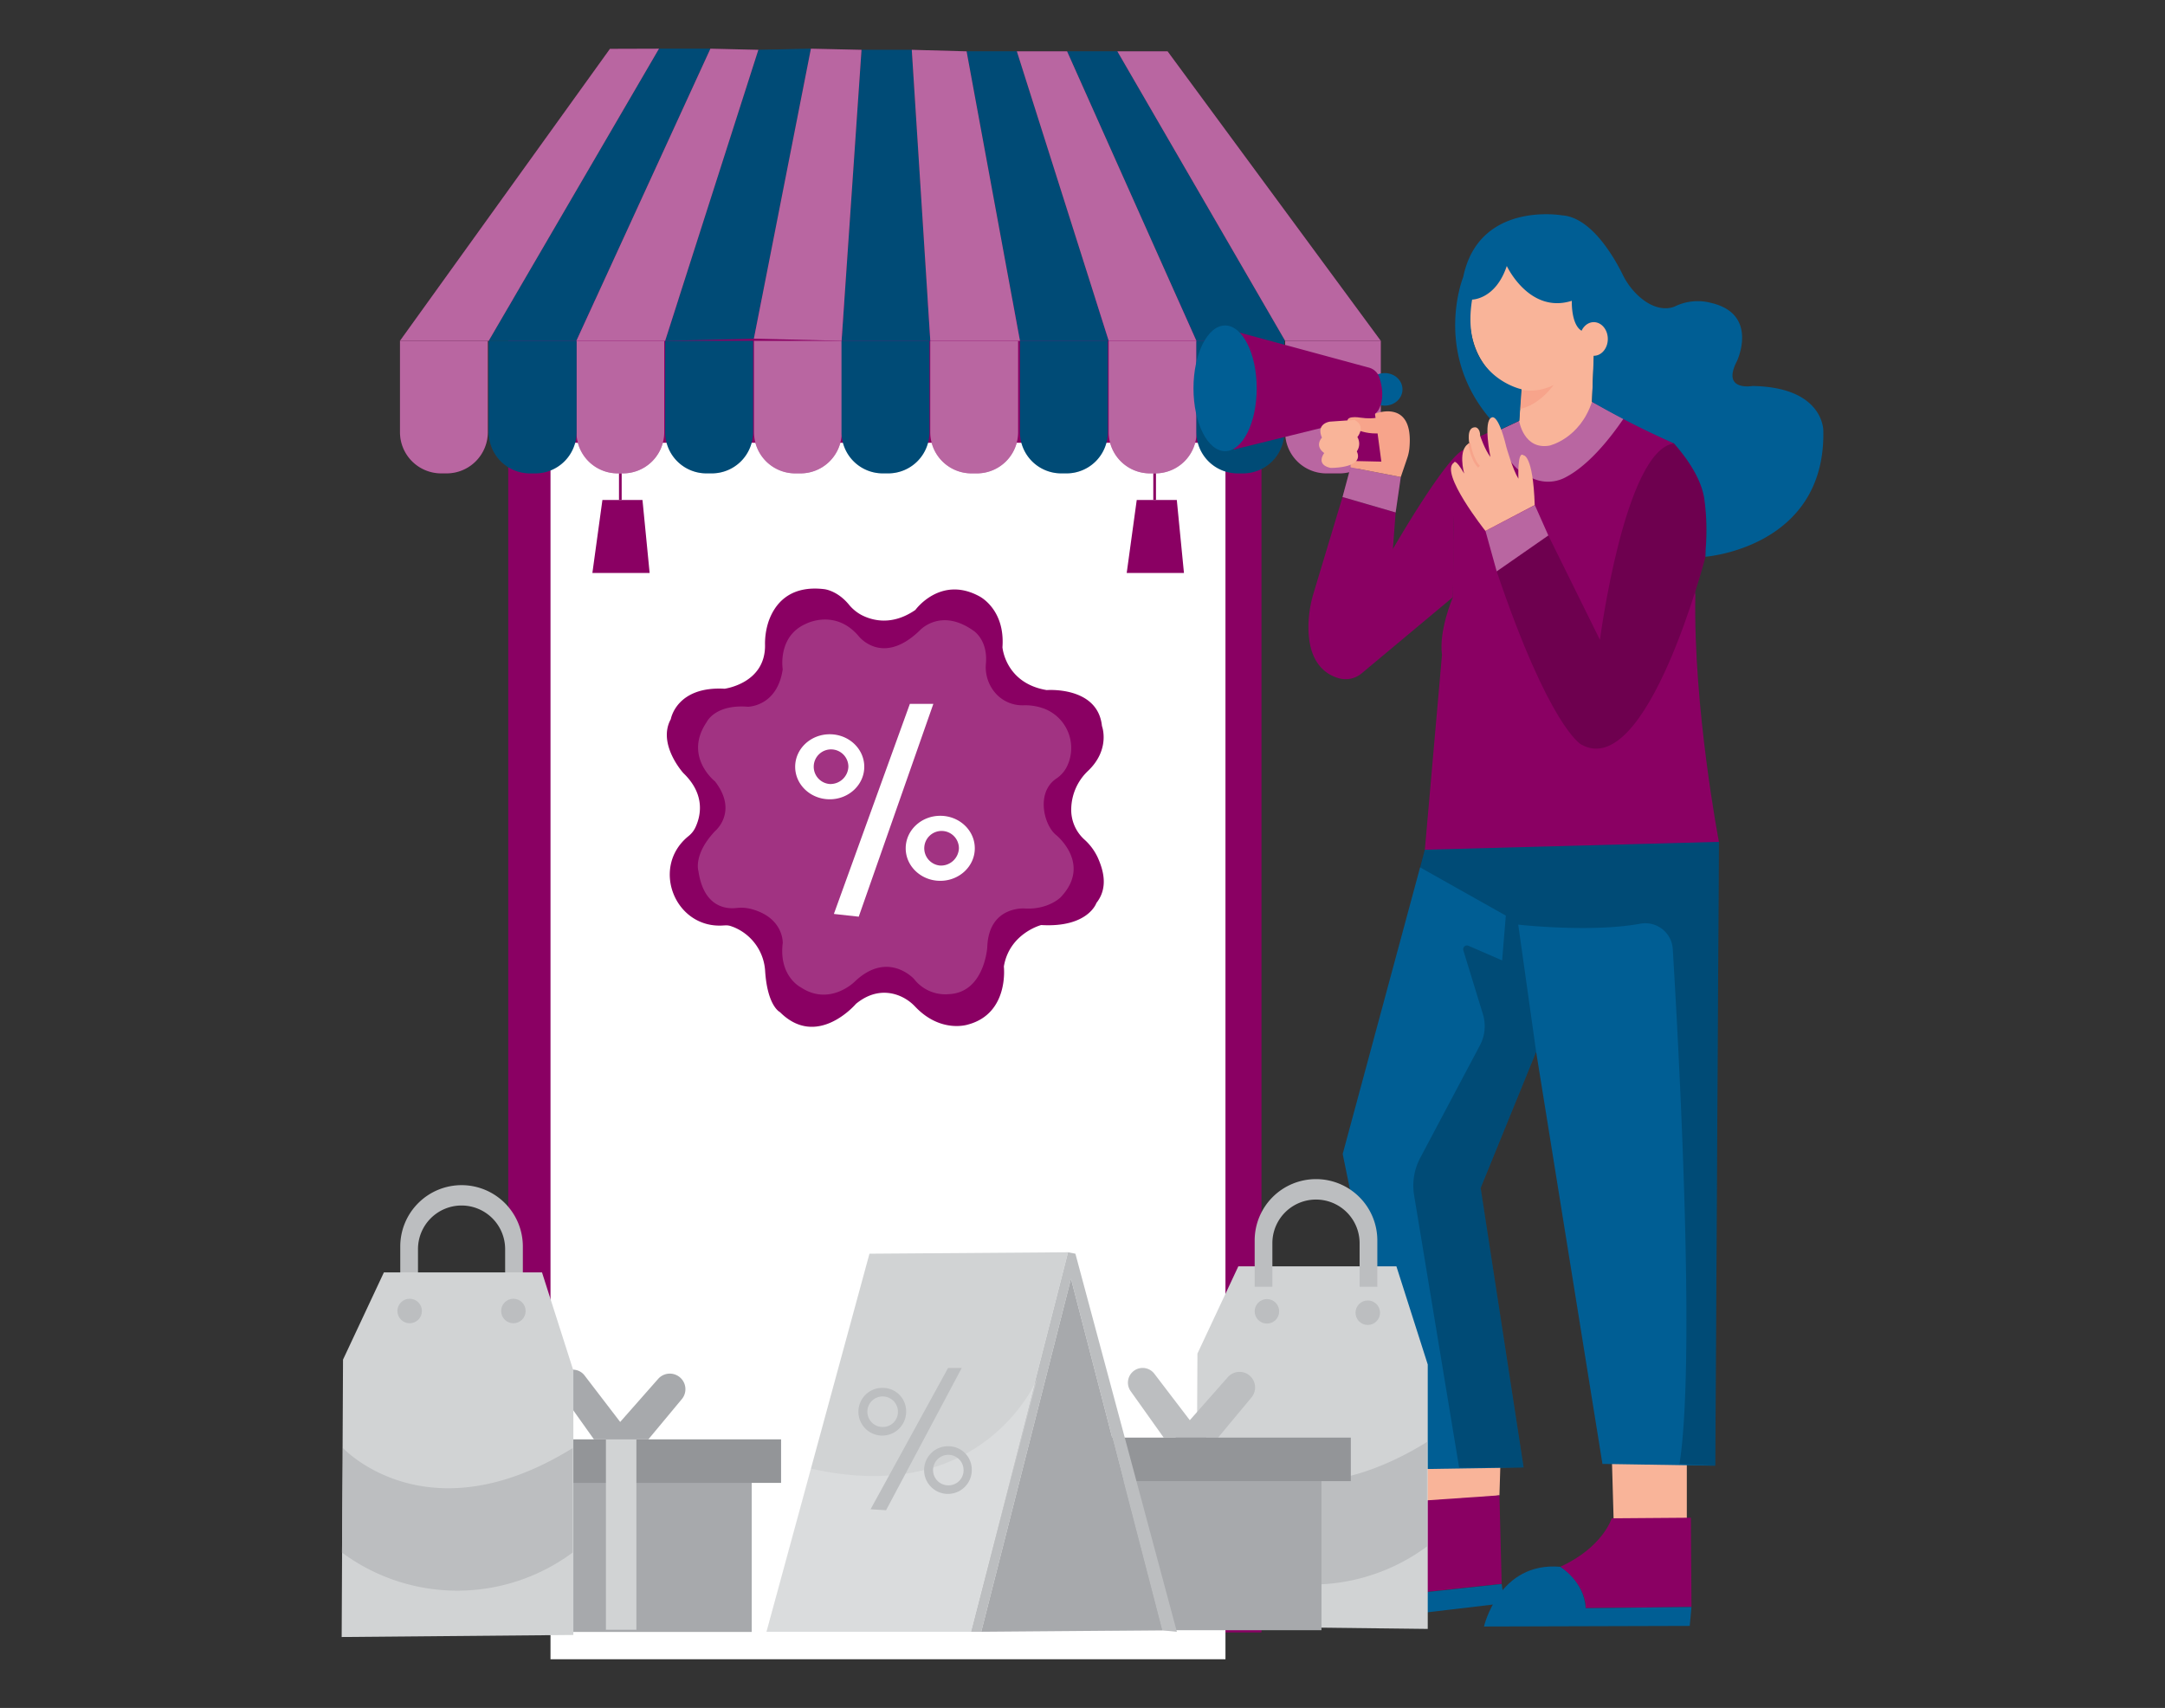  <!DOCTYPE svg PUBLIC "-//W3C//DTD SVG 1.1//EN" "http://www.w3.org/Graphics/SVG/1.1/DTD/svg11.dtd">
<svg id="e505fff7-5a7a-4f3b-8a92-0871baef6a94" data-name="Layer 1" xmlns="http://www.w3.org/2000/svg" width="865.76" height="682.89" viewBox="0 0 865.76 682.89">
<rect x="0" y="0" width="865.76" height="682.89" fill="#333333" stroke="none"/>
<defs>
<style xmlns="http://www.w3.org/1999/xhtml">*, ::after, ::before { box-sizing: border-box; }
img, svg { vertical-align: middle; }
</style>
<style xmlns="http://www.w3.org/1999/xhtml">*, body, html { -webkit-font-smoothing: antialiased; }
img, svg { max-width: 100%; }
</style>
</defs>
<polygon points="569.52 583.72 570.41 601.71 599.61 597.88 600.2 578.7 569.52 583.72" fill="#f9b499"/>
<polygon points="674.54 609.68 645.33 609.68 644.45 579 674.54 579 674.54 609.68" fill="#f9b499"/>
<path d="M623.93,626.45s10.16,6.86,10.16,16.55l42.32-.47-.24-35.7-31.67.24S641,618.65,623.93,626.45Z" fill="#8a0063" data-primary="true"/>
<rect x="203.24" y="119.66" width="301.21" height="533.03" fill="#8a0063" data-primary="true"/>
<rect x="220.14" y="177.03" width="269.91" height="486.39" fill="#fff"/>
<rect x="215.76" y="586.81" width="84.84" height="65.69" fill="#a7a9ac"/>
<path d="M159.94,136.27h35.13a0,0,0,0,1,0,0v36.52a16.48,16.48,0,0,1-16.48,16.48h-2.16a16.48,16.48,0,0,1-16.48-16.48V136.27A0,0,0,0,1,159.94,136.27Z" fill="#8a0063" data-primary="true"/>
<path d="M513.91,136.27h38.25a0,0,0,0,1,0,0v36.52a16.48,16.48,0,0,1-16.48,16.48H530.4a16.48,16.48,0,0,1-16.48-16.48V136.27A0,0,0,0,1,513.91,136.27Z" fill="#8a0063" data-primary="true"/>
<path d="M230.49,136.27h35.13a0,0,0,0,1,0,0v36.52a16.48,16.48,0,0,1-16.48,16.48H247a16.48,16.48,0,0,1-16.48-16.48V136.27a0,0,0,0,1,0,0Z" fill="#8a0063" data-primary="true"/>
<path d="M301.47,136.27H336.6a0,0,0,0,1,0,0v36.52a16.48,16.48,0,0,1-16.48,16.48H318a16.48,16.48,0,0,1-16.48-16.48V136.27a0,0,0,0,1,0,0Z" fill="#8a0063" data-primary="true"/>
<path d="M372,136.27h35.13a0,0,0,0,1,0,0v36.52a16.48,16.48,0,0,1-16.48,16.48h-2.16A16.48,16.48,0,0,1,372,172.79V136.27A0,0,0,0,1,372,136.27Z" fill="#8a0063" data-primary="true"/>
<path d="M443.36,136.27h35.13a0,0,0,0,1,0,0v36.52A16.48,16.48,0,0,1,462,189.27h-2.16a16.48,16.48,0,0,1-16.48-16.48V136.27a0,0,0,0,1,0,0Z" fill="#8a0063" data-primary="true"/>
<g opacity="0.4">
<path d="M159.94,136.27h35.13a0,0,0,0,1,0,0v36.52a16.48,16.48,0,0,1-16.48,16.48h-2.16a16.48,16.48,0,0,1-16.48-16.48V136.27A0,0,0,0,1,159.94,136.27Z" fill="#fff"/>
<path d="M513.91,136.27h38.25a0,0,0,0,1,0,0v36.52a16.48,16.48,0,0,1-16.48,16.48H530.4a16.48,16.48,0,0,1-16.48-16.48V136.27A0,0,0,0,1,513.91,136.27Z" fill="#fff"/>
<path d="M230.49,136.27h35.13a0,0,0,0,1,0,0v36.52a16.48,16.48,0,0,1-16.48,16.48H247a16.48,16.48,0,0,1-16.48-16.48V136.27a0,0,0,0,1,0,0Z" fill="#fff"/>
<path d="M301.47,136.27H336.6a0,0,0,0,1,0,0v36.52a16.48,16.48,0,0,1-16.48,16.48H318a16.48,16.48,0,0,1-16.48-16.48V136.27a0,0,0,0,1,0,0Z" fill="#fff"/>
<path d="M372,136.27h35.13a0,0,0,0,1,0,0v36.52a16.48,16.48,0,0,1-16.48,16.48h-2.16A16.48,16.48,0,0,1,372,172.79V136.27A0,0,0,0,1,372,136.27Z" fill="#fff"/>
<path d="M443.36,136.27h35.13a0,0,0,0,1,0,0v36.52A16.48,16.48,0,0,1,462,189.27h-2.16a16.48,16.48,0,0,1-16.48-16.48V136.27a0,0,0,0,1,0,0Z" fill="#fff"/>
</g>
<path d="M195.43,136.27h35.13a0,0,0,0,1,0,0v36.52a16.48,16.48,0,0,1-16.48,16.48h-2.16a16.48,16.48,0,0,1-16.48-16.48V136.27A0,0,0,0,1,195.43,136.27Z" fill="#005e94" data-secondary="true"/>
<path d="M266,136.27h35.13a0,0,0,0,1,0,0v36.52a16.48,16.48,0,0,1-16.48,16.48h-2.16A16.48,16.48,0,0,1,266,172.79V136.27a0,0,0,0,1,0,0Z" fill="#005e94" data-secondary="true"/>
<path d="M336.54,136.27h35.13a0,0,0,0,1,0,0v36.52a16.48,16.48,0,0,1-16.48,16.48H353a16.48,16.48,0,0,1-16.48-16.48V136.27a0,0,0,0,1,0,0Z" fill="#005e94" data-secondary="true"/>
<path d="M407.87,136.27H443a0,0,0,0,1,0,0v36.52a16.48,16.48,0,0,1-16.48,16.48h-2.16a16.48,16.48,0,0,1-16.48-16.48V136.27a0,0,0,0,1,0,0Z" fill="#005e94" data-secondary="true"/>
<path d="M478.42,136.27h35.13a0,0,0,0,1,0,0v36.52a16.48,16.48,0,0,1-16.48,16.48h-2.16a16.48,16.48,0,0,1-16.48-16.48V136.27A0,0,0,0,1,478.42,136.27Z" fill="#005e94" data-secondary="true"/>
<g opacity="0.2">
<path d="M195.43,136.27h35.13a0,0,0,0,1,0,0v36.52a16.48,16.48,0,0,1-16.48,16.48h-2.16a16.48,16.48,0,0,1-16.48-16.48V136.27A0,0,0,0,1,195.43,136.27Z"/>
<path d="M266,136.27h35.13a0,0,0,0,1,0,0v36.52a16.48,16.48,0,0,1-16.48,16.48h-2.16A16.48,16.48,0,0,1,266,172.79V136.27a0,0,0,0,1,0,0Z"/>
<path d="M336.54,136.27h35.13a0,0,0,0,1,0,0v36.52a16.48,16.48,0,0,1-16.48,16.48H353a16.48,16.48,0,0,1-16.48-16.48V136.27a0,0,0,0,1,0,0Z"/>
<path d="M407.87,136.27H443a0,0,0,0,1,0,0v36.52a16.48,16.48,0,0,1-16.48,16.48h-2.16a16.48,16.48,0,0,1-16.48-16.48V136.27a0,0,0,0,1,0,0Z"/>
<path d="M478.42,136.27h35.13a0,0,0,0,1,0,0v36.52a16.48,16.48,0,0,1-16.48,16.48h-2.16a16.48,16.48,0,0,1-16.48-16.48V136.27A0,0,0,0,1,478.42,136.27Z"/>
</g>
<polygon points="230.49 136.27 195.43 136.27 263.52 19.47 284.08 19.47 230.49 136.27" fill="#005e94" data-secondary="true"/>
<polygon points="301.47 135.41 265.98 136.27 303.26 19.92 324.27 19.47 301.47 135.41" fill="#005e94" data-secondary="true"/>
<polygon points="364.61 19.92 344.51 19.92 336.54 136.27 372.02 136.27 364.61 19.92" fill="#005e94" data-secondary="true"/>
<polygon points="406.63 20.53 386.53 20.53 407.87 136.27 443.36 136.27 406.63 20.53" fill="#005e94" data-secondary="true"/>
<polygon points="513.91 136.27 478.42 136.27 426.72 20.53 446.82 20.53 513.91 136.27" fill="#005e94" data-secondary="true"/>
<g opacity="0.2">
<polygon points="230.49 136.27 195.43 136.27 263.52 19.47 284.08 19.47 230.49 136.27"/>
<polygon points="301.47 135.41 265.98 136.27 303.26 19.92 324.27 19.47 301.47 135.41"/>
<polygon points="364.61 19.92 344.51 19.92 336.54 136.27 372.02 136.27 364.61 19.92"/>
<polygon points="406.63 20.53 386.53 20.53 407.87 136.27 443.36 136.27 406.63 20.53"/>
<polygon points="513.91 136.27 478.42 136.27 426.72 20.53 446.82 20.53 513.91 136.27"/>
</g>
<polygon points="159.94 136.27 195.43 136.27 263.52 19.47 243.91 19.53 159.94 136.27" fill="#8a0063" data-primary="true"/>
<polygon points="265.98 136.27 230.49 136.27 284.08 19.47 303.26 19.92 265.98 136.27" fill="#8a0063" data-primary="true"/>
<polygon points="324.27 19.47 344.51 19.92 336.54 136.27 301.47 135.41 324.27 19.47" fill="#8a0063" data-primary="true"/>
<polygon points="386.53 20.53 364.61 19.92 372.02 136.27 407.87 136.27 386.53 20.53" fill="#8a0063" data-primary="true"/>
<polygon points="426.72 20.53 478.42 136.27 443.36 136.27 406.63 20.53 426.72 20.53" fill="#8a0063" data-primary="true"/>
<polygon points="466.91 20.53 446.82 20.53 513.91 136.27 552.16 136.27 466.91 20.53" fill="#8a0063" data-primary="true"/>
<g opacity="0.4">
<polygon points="159.94 136.27 195.43 136.27 263.52 19.47 243.91 19.53 159.94 136.27" fill="#fff"/>
<polygon points="265.98 136.27 230.49 136.27 284.08 19.47 303.26 19.92 265.98 136.27" fill="#fff"/>
<polygon points="324.27 19.47 344.51 19.92 336.54 136.27 301.47 135.41 324.27 19.47" fill="#fff"/>
<polygon points="386.53 20.53 364.61 19.92 372.02 136.27 407.87 136.27 386.53 20.53" fill="#fff"/>
<polygon points="426.72 20.53 478.42 136.27 443.36 136.27 406.63 20.53 426.72 20.53" fill="#fff"/>
<polygon points="466.91 20.53 446.82 20.53 513.91 136.27 552.16 136.27 466.91 20.53" fill="#fff"/>
</g>
<ellipse cx="553.76" cy="155.68" rx="7.08" ry="6.51" fill="#005e94" data-secondary="true"/>
<path d="M558.1,204.89,557,219.51s21.69-37.68,28.54-39.74c0,0-4.9,12.83-4.11,37.22L581,238.76l-36.46,30.45a10,10,0,0,1-9.07,2c-5.44-1.51-12.58-6.37-12.23-21.55A48,48,0,0,1,525.33,237l11.53-38.29Z" fill="#8a0063" data-primary="true"/>
<path d="M599.86,171.88s-18,1.35-18.41,22L581,238.76s-5.71,13.23-4.37,23.1l-6.85,77.89s64.64,37.71,117.6-3.14c0,0-10.32-53.86-9.42-98.74l-8.53-60.6-20.2-9.87-27.38,16.15Z" fill="#8a0063" data-primary="true"/>
<path d="M598.51,228.44l20.65-14.36,20.64,41.74s9.88-75.86,29.63-78.55c0,0,15.71,1.8,12.57,45.33,0,0-23.34,90.22-49.83,75C632.17,297.56,619.61,290.83,598.51,228.44Z" fill="#8a0063" data-primary="true"/>
<path d="M598.51,228.44l20.65-14.36,20.64,41.74s9.88-75.86,29.63-78.55c0,0,15.71,1.8,12.57,45.33,0,0-23.34,90.22-49.83,75C632.17,297.56,619.61,290.83,598.51,228.44Z" opacity="0.2"/>
<path d="M599.86,171.88s-.37,14.36,13.89,19.74a14.82,14.82,0,0,0,11.63-.44c5.34-2.59,13.63-8.82,23.85-23.78l-12.57-6.74-29.17,7.63Z" fill="#8a0063" data-primary="true"/>
<path d="M599.86,171.88s-.37,14.36,13.89,19.74a14.82,14.82,0,0,0,11.63-.44c5.34-2.59,13.63-8.82,23.85-23.78l-12.57-6.74-29.17,7.63Z" fill="#fff" opacity="0.4"/>
<path d="M608.38,155.73l-.89,12.56s1.79,11.67,12.12,9.88c0,0,12.11-2.69,17-17.51l.9-20.19L634,134.18Z" fill="#f9b499"/>
<path d="M608.48,154.59l-.68,8.9s11.87-1.44,19.18-20Z" fill="#f7a48b"/>
<ellipse cx="611.98" cy="126.78" rx="24.24" ry="29.4" fill="#f9b499"/>
<path d="M588.68,119.78s9.38,0,13.87-13.43c0,0,9,19.3,26,13.92,0,0-.45,12.12,5.84,12.56l2.92,9.43-.68,18.4c5,2.88,10.28,5.77,15.9,8.62,5.81,2.95,11.45,5.61,16.87,8,3.5,4,10.87,13,12.16,22.4a89.76,89.76,0,0,1,.55,19.51L682,222.6s48-3.59,47.13-50.27c0,0,.44-17.5-28.28-18,0,0-12.57,2.24-6.29-9.88,0,0,9-18.85-10.32-23.34a20.87,20.87,0,0,0-14.36,1.35s-6.49,3.57-15-4.46a28.64,28.64,0,0,1-6-8.24c-3.3-6.69-12.51-22.94-24.27-23.66,0,0-33.21-5.83-39.5,24.69,0,0-13.46,33.22,14.82,61l7.63-3.59.89-12.56S583.64,150.42,588.68,119.78Z" fill="#005e94" data-secondary="true"/>
<polygon points="598.51 228.44 594.02 212.28 613.77 201.96 619.16 214.08 598.51 228.44" fill="#8a0063" data-primary="true"/>
<polygon points="598.51 228.44 594.02 212.28 613.77 201.96 619.16 214.08 598.51 228.44" fill="#8a0063" data-primary="true"/>
<polygon points="598.51 228.44 594.02 212.28 613.77 201.96 619.16 214.08 598.51 228.44" fill="#fff" opacity="0.4"/>
<polygon points="536.86 198.72 540.06 186.85 560.16 190.73 558.1 204.89 536.86 198.72" fill="#8a0063" data-primary="true"/>
<polygon points="536.86 198.72 540.06 186.85 560.16 190.73 558.1 204.89 536.86 198.72" fill="#fff" opacity="0.4"/>
<path d="M549.82,165.43s15.58-6.34,13.8,13.61a18.08,18.08,0,0,1-.94,4.29l-2.52,7.4-20.1-3.88.69-14.39,10,.21Z" fill="#f7a48b"/>
<polygon points="552.39 184.57 542.12 184.34 542.12 166.98 549.76 164.97 552.39 184.57" fill="#8a0063" data-primary="true"/>
<path d="M489.75,131.36,547.47,147a6,6,0,0,1,4.11,3.9c1.07,3.24,2.09,8.46-.26,12.87a5.15,5.15,0,0,1-3.47,2.53L493.3,179.77S507.1,145.29,489.75,131.36Z" fill="#8a0063" data-primary="true"/>
<path d="M552.62,166.3s-2.28,1.6-8.68.68c0,0-7.53-1.37-4.34,3.2,0,0,6.17,4.8,15.76,2.51" fill="#f7a48b"/>
<ellipse cx="489.9" cy="155.26" rx="12.64" ry="25.12" fill="#005e94" data-secondary="true"/>
<polygon points="569.78 339.75 536.93 461.39 562.72 587.47 609.28 586.75 592.09 475 614.29 420.56 640.8 585.32 685.93 586.04 687.38 336.61 569.78 339.75" fill="#005e94" data-secondary="true"/>
<path d="M569.78,339.75l-2,7,34.38,19.34L600.68,384l-13.45-5.85a1.52,1.52,0,0,0-2.06,1.83L593,405.5a16.32,16.32,0,0,1-1.19,12.44l-23.87,45a23.69,23.69,0,0,0-2.45,15l18,108.85h25.79L592.09,475l22.2-54.44-7.16-50.86s29,3.27,48.79-.37a11,11,0,0,1,13,10.1c2.53,41.68,9.19,164.51,2.69,205.89l14.33.72,1.45-249.43Z" opacity="0.2"/>
<path d="M600.5,633.28l-.89-35.4-29.79,2.06s-10,19.47-21.54,22.72c0,0,11.21,5.31,11.21,15Z" fill="#8a0063" data-primary="true"/>
<path d="M548.28,622.66s-26.25.88-28.32,28L601.68,641l-1.18-7.67-41,4.42S559.49,628,548.28,622.66Z" fill="#005e94" data-secondary="true"/>
<path d="M305.93,258.07a28.32,28.32,0,0,1,1.44-9.68c2.3-6.49,8-14.53,22.22-12.83,0,0,5.11.46,9.79,6.07a16.85,16.85,0,0,0,5.05,4.23c4.42,2.3,12.33,4.42,21.63-2,0,0,9.95-13.81,25.42-5.52,0,0,10.5,5,9.39,20.45,0,0,1.11,14.36,17.69,17.13,0,0,20.44-1.66,22.1,14.36,0,0,3.5,9.17-5.43,17.81a21.43,21.43,0,0,0-6.85,15.13,16,16,0,0,0,5.13,12.34,22.33,22.33,0,0,1,5.48,7.34c2.15,4.82,4.33,11.95-.54,18.12,0,0-3.31,9.95-22.1,8.84,0,0-12.71,3.32-14.92,16.58,0,0,2.21,18.79-14.37,23.21,0,0-10.87,3.62-21.09-7.16a18,18,0,0,0-6.92-4.58c-4.2-1.5-10.24-1.88-16.75,3.45,0,0-15.48,18.24-30.4,3.32,0,0-5-2.29-5.93-16.42a20.24,20.24,0,0,0-12.71-17.61l-.85-.31a6.12,6.12,0,0,0-2.65-.33l-.18,0c-19.46,1.66-29.52-23-14.52-35.49l.33-.27A9.73,9.73,0,0,0,278,331c2-4.15,4.53-13-4.75-21.91,0,0-10.5-11.6-5-21.55,0,0,2.21-13.26,21.55-12.16C289.8,275.34,306,273.31,305.93,258.07Z" fill="#8a0063" data-primary="true"/>
<path d="M313,267.61s-2.21-13.27,9.39-18.24c0,0,11.61-6.08,21,5,0,0,9.4,12.16,24.32-2.21,0,0,8.29-9.39,21.55,0,0,0,5.81,3.58,5,13.13A15.72,15.72,0,0,0,399,278.11,14.37,14.37,0,0,0,409.16,282a21.83,21.83,0,0,1,8.42,1.35,16.86,16.86,0,0,1,9.34,22.57,12.43,12.43,0,0,1-4.49,5.37c-8.29,5.53-5,18.79,0,22.66,0,0,14.36,11.61,1.65,24.87,0,0-5,5-14.36,4.42,0,0-14.37-1.11-14.92,15.47,0,0-1.11,18.24-15.48,18.79a15.8,15.8,0,0,1-13.81-6.08s-10.5-11.6-23.76,1.11c0,0-9.95,9.94-21.56,2.21,0,0-8.84-4.42-7.18-17.69,0,0,.46-10-12.34-13.53a16,16,0,0,0-6.08-.48c-4,.47-13.14-.11-15.29-14.72,0,0-2.21-6.63,6.63-16,0,0,9.4-7.73,0-19.89,0,0-12.71-9.95-3.31-23.76,0,0,3.31-7.19,16.57-6.08C299.19,282.53,310.8,282.53,313,267.61Z" fill="#fff" opacity="0.2"/>
<polygon points="333.46 365.42 343.4 366.52 373.24 281.42 363.85 281.42 333.46 365.42" fill="#fff"/>
<path d="M331.8,293.58c-7.63,0-13.82,5.81-13.82,13s6.19,13,13.82,13,13.81-5.81,13.81-13S339.43,293.58,331.8,293.58Zm0,19.89a6.93,6.93,0,1,1,7.46-6.9A7.2,7.2,0,0,1,331.8,313.47Z" fill="#fff"/>
<path d="M376,326.18c-7.63,0-13.82,5.82-13.82,13s6.19,13,13.82,13,13.81-5.82,13.81-13S383.64,326.18,376,326.18Zm0,19.9a6.93,6.93,0,1,1,7.46-6.91A7.2,7.2,0,0,1,376,346.08Z" fill="#fff"/>
<path d="M184.59,473.86h0a24.53,24.53,0,0,0-24.53,24.53v18.52h7.09V499.48A17.43,17.43,0,0,1,184.59,482h0A17.44,17.44,0,0,1,202,499.48v17.43h7.08V498.39A24.52,24.52,0,0,0,184.59,473.86Z" fill="#bcbec0"/>
<polygon points="495.19 506.33 558.41 506.33 570.94 545.57 570.94 651.29 478.29 650.21 478.84 541.21 495.19 506.33" fill="#d1d3d4"/>
<path d="M526.25,471.45A24.52,24.52,0,0,0,501.73,496V514.5h7.08V497.06a17.44,17.44,0,0,1,34.88,0V514.5h7.09V496A24.52,24.52,0,0,0,526.25,471.45Z" fill="#bcbec0"/>
<path d="M478.85,576.54s33.5,36.12,91.8,0v41.77a77.41,77.41,0,0,1-92.23,0Q478.63,597.43,478.85,576.54Z" fill="#bcbec0"/>
<rect x="204.01" y="575.5" width="108.33" height="17.4" fill="#939598"/>
<rect x="242.3" y="575.06" width="12.18" height="76.57" fill="#d1d3d4"/>
<path d="M248,568.54l15.19-17.22a6.23,6.23,0,0,1,9.07-.28h0a6.21,6.21,0,0,1,.39,8.38L259.27,575.5H237.51L224.3,556.93a5.89,5.89,0,0,1,.63-7.57h0a5.88,5.88,0,0,1,8.83.59Z" fill="#a7a9ac"/>
<rect x="247.53" y="189.27" width="1.07" height="10.63" fill="#8a0063" data-primary="true"/>
<polygon points="236.89 229.08 259.78 229.08 256.92 199.9 240.9 199.9 236.89 229.08" fill="#8a0063" data-primary="true"/>
<rect x="461.19" y="189.27" width="1.07" height="10.63" fill="#8a0063" data-primary="true"/>
<polygon points="450.56 229.08 473.45 229.08 470.59 199.9 454.57 199.9 450.56 229.08" fill="#8a0063" data-primary="true"/>
<ellipse cx="637.34" cy="135.53" rx="5.61" ry="6.73" fill="#f9b499"/>
<path d="M594,212.28S575.46,188.91,581.39,185c0,0,.46-2.05,4.11,4.34,0,0-2.74-9.82,2.06-12.1,0,0-1.37-6.62,2.51-6.39,0,0,1.83.22,1.83,3.42,0,0,1.82,5.48,4.11,8.45,0,0-3-14.39.45-15.76,0,0,2.52-2.28,5.94,11.88,0,0,2.51,8.9,4.8,12.56,0,0-.46-11.42,2-9.36,0,0,3.84-.43,4.52,19.9Z" fill="#f9b499"/>
<path d="M587.56,177.26s.91,6.39,3.88,9.36" fill="none" stroke="#f7a48b" stroke-miterlimit="10"/>
<path d="M531.84,168.58s-5.71.69-3.2,6.4c0,0-3.19,3.19.92,6.16,0,0-3.66,4.57,2.51,5.94,0,0,13.7.23,10.5-6.62a5.26,5.26,0,0,0,.23-5.71s3.65-4.34-1.14-6.85Z" fill="#f9b499"/>
<polygon points="153.52 508.74 216.74 508.74 229.28 547.98 229.28 653.71 136.63 654.53 137.17 543.62 153.52 508.74" fill="#d1d3d4"/>
<circle cx="205.3" cy="524.18" r="4.9" fill="#bcbec0"/>
<circle cx="163.82" cy="524.18" r="4.9" fill="#bcbec0"/>
<path d="M137.19,579s33.5,36.11,91.8,0v41.76a77.43,77.43,0,0,1-92.24,0Q137,599.84,137.19,579Z" fill="#bcbec0"/>
<circle cx="506.63" cy="524.31" r="4.9" fill="#bcbec0"/>
<circle cx="546.96" cy="524.86" r="4.9" fill="#bcbec0"/>
<rect x="443.6" y="586.12" width="84.84" height="65.69" fill="#a7a9ac"/>
<rect x="470.14" y="574.37" width="12.18" height="76.57" fill="#a7a9ac"/>
<path d="M475.79,567.84,491,550.63a6.23,6.23,0,0,1,9.08-.29h0a6.24,6.24,0,0,1,.39,8.38L487.1,574.8H465.35l-13.21-18.57a5.86,5.86,0,0,1,.63-7.56h0a5.88,5.88,0,0,1,8.83.58Z" fill="#bcbec0"/>
<rect x="431.85" y="574.8" width="108.33" height="17.4" fill="#939598"/>
<polygon points="306.52 652.43 347.69 501.27 427.1 500.69 388.28 652.43 306.52 652.43" fill="#d1d3d4"/>
<polygon points="428.27 511.27 392.39 652.43 388.28 652.43 427.1 500.69 430.04 501.27 470.62 652.43 464.74 651.85 428.27 511.27" fill="#bcbec0"/>
<polygon points="392.39 652.43 464.74 651.85 428.27 511.27 392.39 652.43" fill="#a7a9ac"/>
<path d="M324.17,587.15l-17.65,65.28h81.76l26.46-101.16S393.57,603,324.17,587.15Z" fill="#fff" opacity="0.2"/>
<polygon points="348.13 603.46 354.33 603.83 384.59 546.95 379.12 546.95 348.13 603.46" fill="#bcbec0"/>
<path d="M353.23,554.92a9.54,9.54,0,1,0,9.12,9.53A9.33,9.33,0,0,0,353.23,554.92Zm0,15.63a6.11,6.11,0,1,1,5.84-6.1A6,6,0,0,1,353.23,570.55Z" fill="#bcbec0"/>
<path d="M379.48,578.26a9.53,9.53,0,1,0,9.12,9.52A9.32,9.32,0,0,0,379.48,578.26Zm0,15.62a6.1,6.1,0,1,1,5.84-6.1A6,6,0,0,1,379.48,593.88Z" fill="#bcbec0"/>
<path d="M593.43,650.33s5.91-26,30.5-23.88c0,0,9.69,5.91,10.16,16.55l42.32-.47-.71,7.56Z" fill="#005e94" data-secondary="true"/>
</svg>